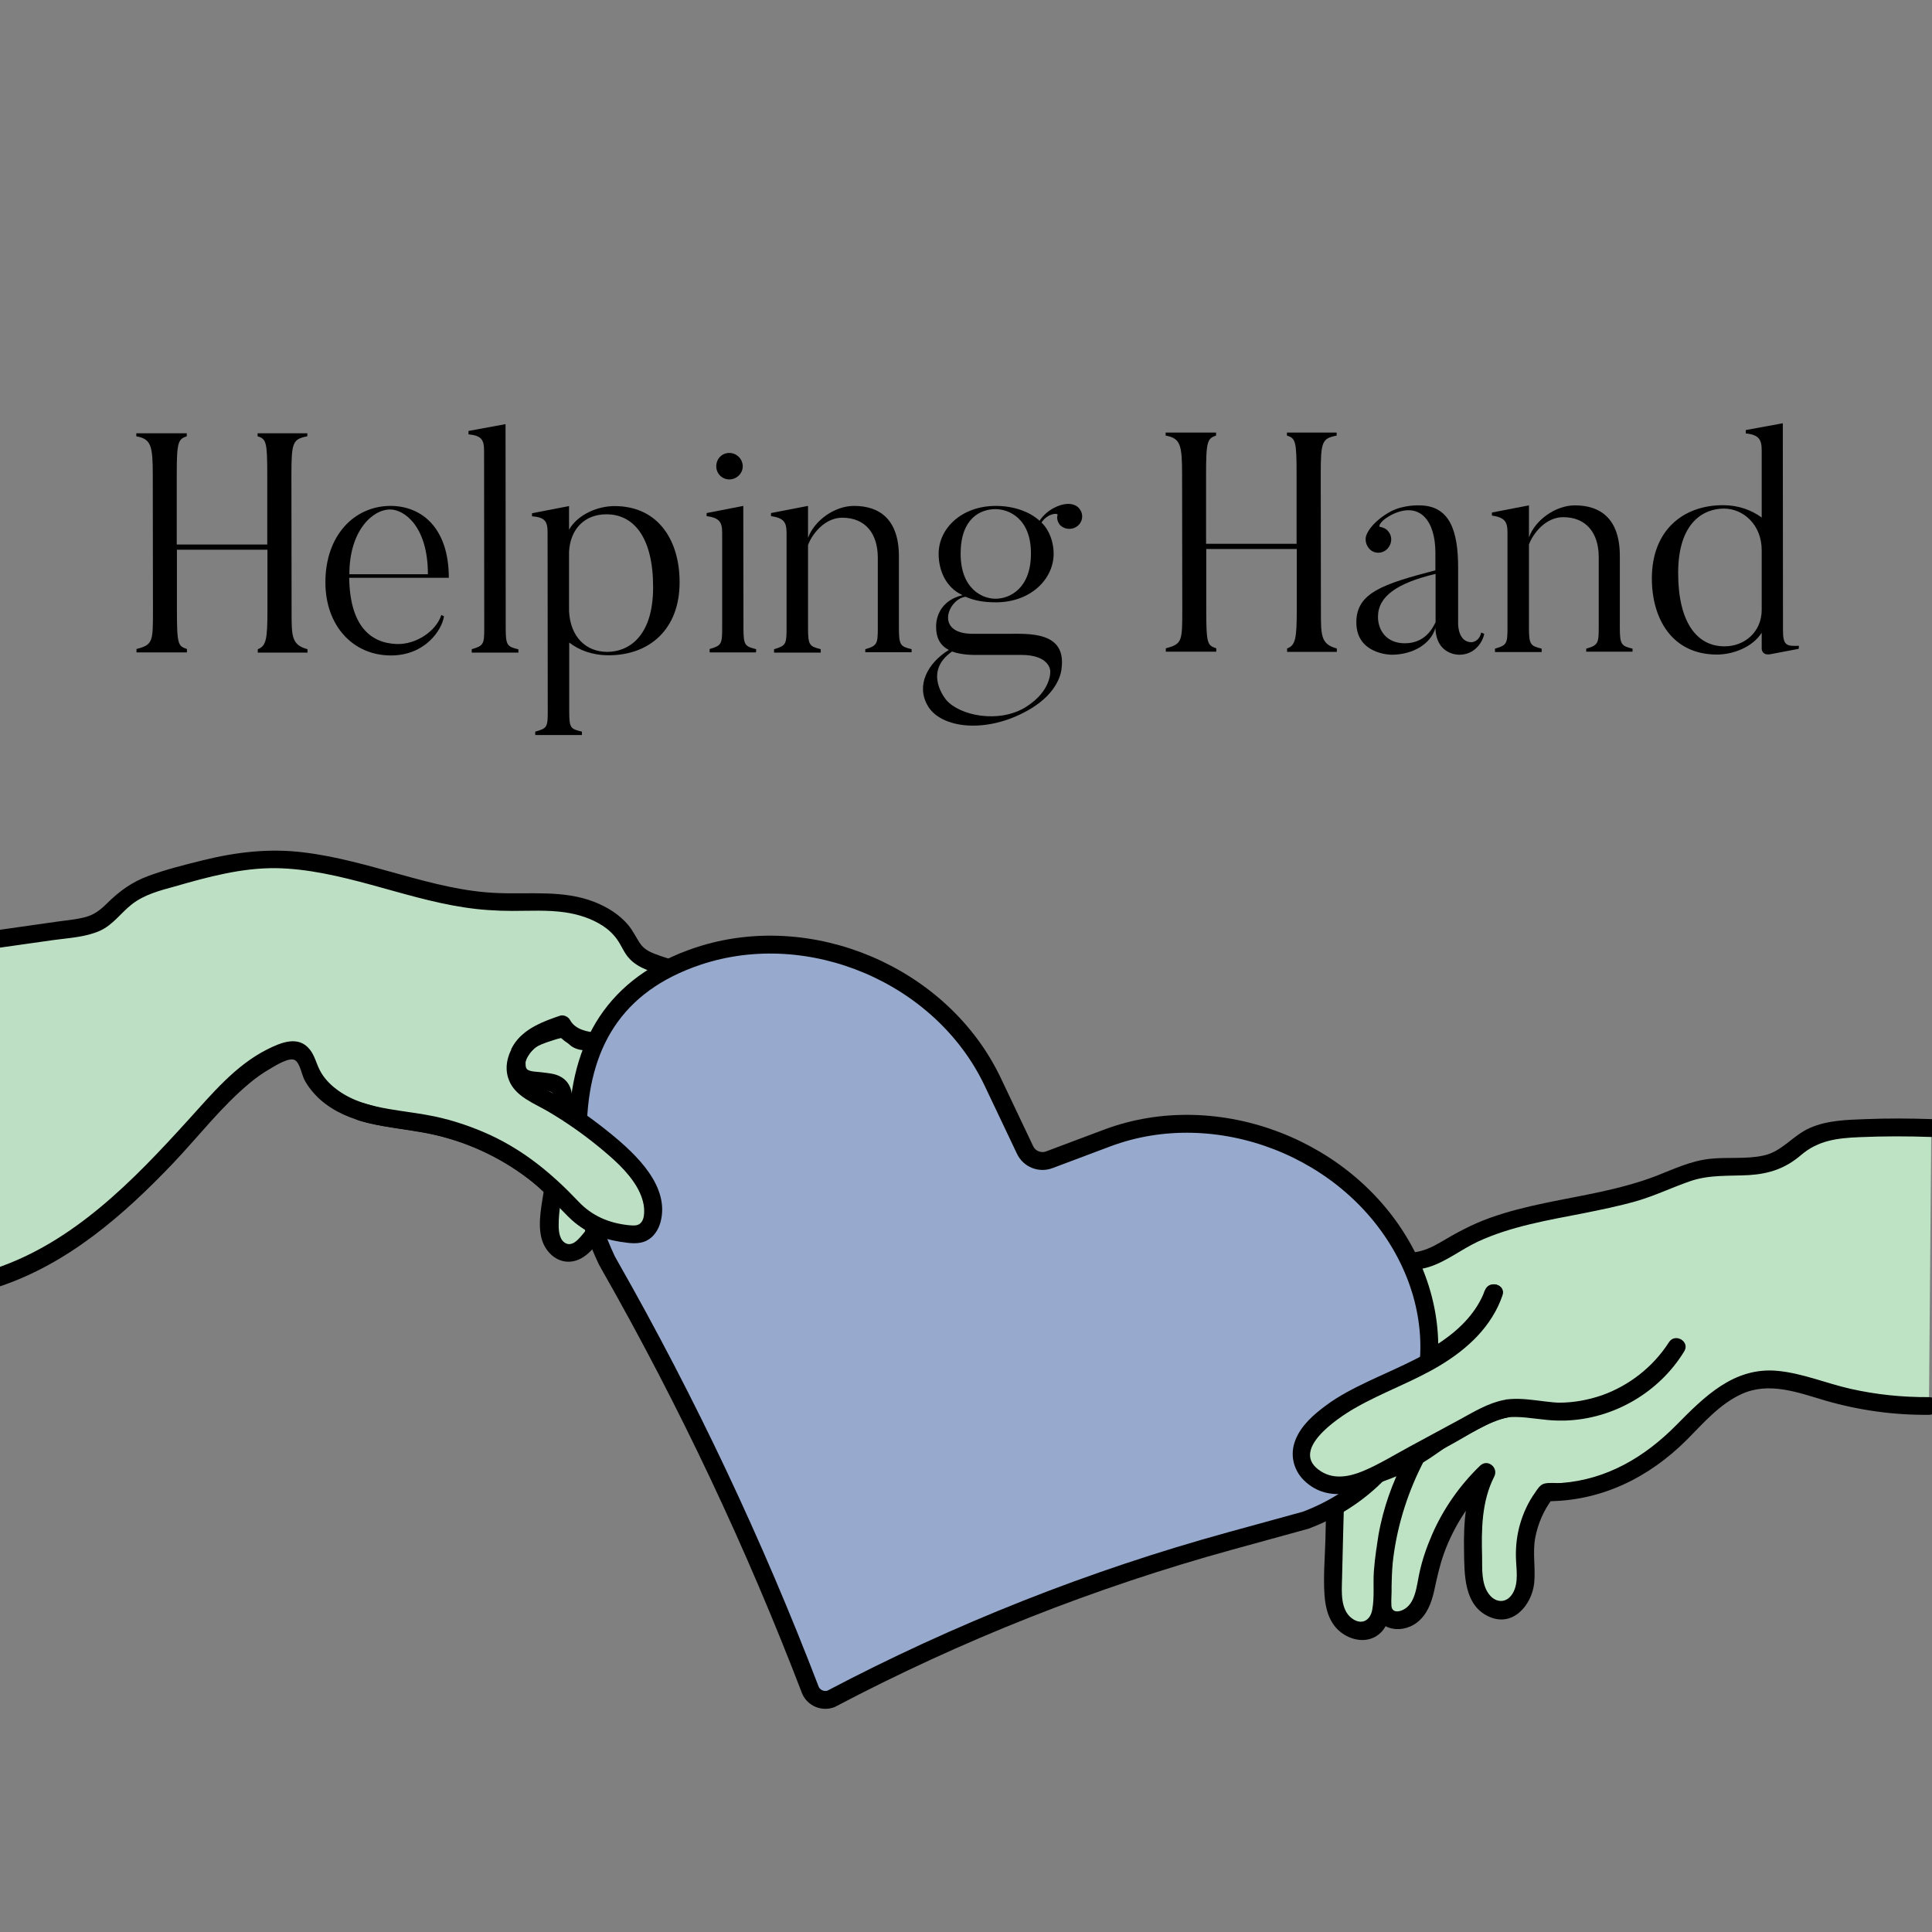 <?xml version="1.0" encoding="utf-8"?>
<!-- Generator: Adobe Illustrator 19.0.0, SVG Export Plug-In . SVG Version: 6.00 Build 0)  -->
<svg version="1.1" id="Layer_1" xmlns="http://www.w3.org/2000/svg" xmlns:xlink="http://www.w3.org/1999/xlink" x="0px" y="0px"
	 viewBox="0 0 1080 1080" style="enable-background:new 0 0 1080 1080;" xml:space="preserve">
<rect x="0" y="0" width="1080" height="1080" fill="#808080" stroke="none"/>
<style type="text/css">
	.st0{fill:#BDDFC3;}
	.st1{fill:#BEE3C4;}
	.st2{fill:#FFFFFF;stroke:#000000;stroke-width:60;stroke-linecap:round;stroke-linejoin:round;stroke-miterlimit:10;}
	.st3{fill:#97AACD;stroke:#000000;stroke-width:10;stroke-miterlimit:10;}
</style>
<g id="XMLID_56_">
	<g id="XMLID_2_">
		<g id="XMLID_10_">
			<g id="XMLID_70_">
				<path id="XMLID_71_" class="st0" d="M433,684.4c-0.3-5.7-2.8-11.1-3.6-16.8c-0.4-2.5-0.4-5-0.6-7.5c-0.7-8.7-3.4-17.2-7.7-24.7
					c0,0-0.5-6.7-1.4-14.7c-1-8.5-7.8-15.7-12.5-22.7c-2.8-4.2-5.8-8.6-10.3-10.8c-3.6-1.8-7.8-2-11.9-2.2
					c-19.5-0.9-38.9-1.9-58.4-2.8c-1.7-0.1-3.6-0.2-4.9-1.5c-1-1-1.3-2.4-2.2-3.5c-2-2.6-6-2.1-9.1-1.3c-4.2,1.2-8.3,2.7-12.3,4.6
					c-3.2,1.5-6.4,3.4-8,6.5c-1.7,3.3-2.3,11.7,0.6,14.4c3,2.8,12.5,2.9,16.5,3.8c2,0.4,4.1,0.9,5.5,2.4c1.8,1.8,2.1,4.7,2.1,7.3
					c0.3,21.8-5.1,43.3-7.3,65c-0.4,4.3-0.7,8.7,0.6,12.8c1.4,4.1,4.8,7.7,9.1,8.1c4.9,0.4,9.1-3.6,12.2-7.5
					c14.2-18.1,20.2-42.4,16-65.1c-1.1-6.2-3-12.4-2.2-18.6c3.6,0.1,6.5,3.2,8.2,6.4c1.7,3.2,2.7,6.8,4.8,9.8
					c3,4.1,7.9,6.3,11.7,9.8c6.4,5.9,8.8,14.8,10.9,23.3c1.3,5.3,2.7,10.7,4,16c0.4,1.6,0.8,3.1,1.2,4.7c0.1,2.5,0.7,5,1.9,7.3
					c0.7,1.3,1.5,2.5,2.5,3.5c0.1,0.2,0.2,0.3,0.3,0.5c3,4.8,8.1,8.7,13.8,9c2.2,0.1,4.5-0.4,6.1-1.8c2-1.8,2.6-4.7,2.2-7.4
					c-0.4-2.5-8.4-26.9-9.5-29.1c0-0.2,7,21.8,7.1,21.6c1.3,2.9,3,5.6,5,8.1c2.8,3.5,6.7,6.9,11.2,6.4
					C430.1,696.7,433.3,690.1,433,684.4z"/>
			</g>
			<g id="XMLID_64_">
				<path id="XMLID_69_" d="M438,684.4c-0.4-4.2-1.4-8.2-2.5-12.3c-1.3-4.9-1.5-9.7-2.1-14.7c-1-8.2-4.5-16.6-7.4-22.7
					c0.3,0.6-0.1-0.6-0.2-1.2c-0.2-1.5-0.3-3.1-0.4-4.6c-0.4-4.2-0.5-8.6-1.6-12.6c-2-7.5-7.3-13.4-11.6-19.7
					c-4.5-6.4-8.7-12.8-16.6-15.3c-8.4-2.7-18.6-1.9-27.3-2.3c-10.1-0.5-20.1-1-30.2-1.5c-2.3-0.1-4.5-0.2-6.8-0.3
					c-1.3-0.1-4.9,0.4-6.2-0.4c-0.7-0.5-1.5-2.6-2.2-3.4c-1.1-1.2-2.5-2.1-4-2.7c-7.2-2.5-16.2,1.9-22.6,4.8
					c-6.4,2.9-11.2,7.1-12.4,14.2c-0.9,5.6-0.6,12.9,4.8,16.2c5.1,3.1,11.4,2.6,17,3.8c2.6,0.6,3.6,0.8,3.9,3.5c0.3,2,0.1,4.1,0,6.1
					c-0.1,5.1-0.5,10.2-1.1,15.3c-1.1,9.8-2.8,19.5-4.2,29.2c-1.3,8.9-3.8,19.1-1.7,28c1.6,6.8,7.1,13.1,14.5,13.5
					c8.8,0.4,14.9-7.3,19.3-13.8c5.2-7.6,9.2-16.2,11.7-25c2.5-8.6,3.7-17.7,3.4-26.7c-0.3-10.2-4.4-20.4-3.4-30.6
					c-1.7,1.7-3.3,3.3-5,5c2.8,0.4,4.3,4.6,5.2,6.7c1.4,3.3,2.8,6.4,5.2,9.1c4.5,5,11,7.5,14.6,13.5c7.3,12.2,7.6,28,11.6,41.4
					c3.1,10.3,14.3,21.4,25.8,19.2c11-2.1,10.7-12.7,8.1-21.1c-2.5-8.1-4.8-16.7-8.4-24.4c-2.9,1.7-5.8,3.4-8.6,5
					c-0.7-1.4-0.3-0.8,0,0.2c0.3,1,0.6,1.9,0.9,2.8c0.9,2.8,1.8,5.6,2.7,8.4c1.4,4.4,2.6,8.9,4.9,12.9c4.1,7.2,11.1,15.6,20.4,13.9
					C434,700.8,438,692.1,438,684.4c0-6.4-10-6.4-10,0c0,2.4-0.5,6.1-2.8,7.5c-3.3,2-6.9-2.4-8.6-4.7c-0.9-1.3-1.8-2.6-2.6-4
					c-0.3-0.5-2-4.4-1-1.8c-0.4-1.1-0.7-2.2-1.1-3.3c-2-6.2-3.4-13.4-6.4-19.3c-3-5.8-11.3-0.7-8.6,5c0,0.1-0.2-0.5,0.2,0.7
					c0.3,0.9,0.6,1.8,1,2.7c0.7,2.1,1.5,4.2,2.2,6.3c1.5,4.5,3,9,4.4,13.5c1.3,4.3,2,9.6-4.9,6.9c-3.1-1.2-5.1-3.7-6.9-6.4
					c-2.6-3.6-3.1-6.2-4.1-10.4c-1.8-8.2-3.9-16.4-6.2-24.4c-1.9-7-4.5-13.9-9.4-19.3c-2.5-2.8-5.7-4.8-8.7-7.1
					c-3.3-2.5-5-5.1-6.7-8.8c-3-6.8-6.6-12.1-14.4-13.1c-2.9-0.4-4.8,2.6-5,5c-0.8,8,1.9,15.5,2.9,23.4c0.9,6.6,0.8,13.5-0.1,20.1
					c-1.9,13.6-7.4,28-16.6,38.4c-1.9,2.2-4.8,5.1-7.9,3.9c-3.8-1.5-4.4-6.5-4.4-10c-0.1-8.4,1.8-17,3-25.2
					c2.4-15.4,5.8-31.7,4.5-47.3c-0.5-6.5-4-10.8-10.4-12.3c-2.2-0.5-4.6-0.7-6.8-1c-2.1-0.3-6.2-0.2-7.9-1.6
					c-1.1-0.9-1-3.5-0.8-5.3c0.3-3.1,1.5-4.8,4.2-6.4c3.1-1.9,6.7-3.2,10.2-4.3c1.6-0.5,3.2-1.1,4.8-1.4c2.3-0.4,2.4,0,3.6,1.7
					c4.1,5.7,10.4,5.1,16.8,5.4c8.4,0.4,16.9,0.8,25.3,1.2s16.9,0.8,25.3,1.2c3.7,0.2,7.7,0.2,11,2c3,1.7,5.1,4.6,7,7.4
					c4.1,6,9.8,12,12.1,19.1c1.7,5.5,1.1,11.4,2,17c0.6,3.8,3.3,7.2,4.6,10.8c1.4,3.9,2.5,8.1,3,12.2c0.5,4.4,0.5,8.8,1.5,13.1
					c1,4.3,2.6,8.5,3,13C428.6,690.7,438.6,690.8,438,684.4z"/>
			</g>
		</g>
		<g id="XMLID_3_">
			<path id="XMLID_47_" class="st0" d="M-1.8,714.4C45.4,699,80.9,660.8,114.1,624c13-14.4,26.8-29.4,45.1-35.8
				c2-0.7,4.1-1.3,6.1-0.8c4.5,1.1,6,6.6,7.7,10.9c4.8,11.9,16.7,19.5,28.9,23.3s25.1,4.5,37.7,6.9c28.7,5.5,55.6,20.3,75.6,41.6
				c3.7,4,7.3,8.2,11.7,11.4c7.1,5.1,15.9,7.2,24.6,8.2c2.3,0.3,4.8,0.5,7-0.4c4.7-1.8,6.7-7.5,6.6-12.6
				c-0.2-13.5-10.1-24.7-20.2-33.7c-13.2-11.7-27.7-21.9-43.3-30.3c-4.4-2.4-9.1-4.8-11.6-9.1c-3.8-6.5-1-15.2,4.4-20.5
				c5.4-5.3,12.8-7.9,19.9-10.3c3.4,7.4,12.9,9.2,21.1,9.8c17.8,1.5,35.6,2.2,53.5,2.3c3.1,0,6.4,0,9.1,1.6c3.1,1.7,4.9,5.1,6.6,8.1
				c8.1,14.3,18.6,27.3,31,38.2c11.5,10.1,28.7,18.4,41.3,9.7c-7.7-13.3-15.4-26.6-23.1-39.9c-7.7-13.4-15.7-27.1-27.5-37.2
				c-16.9-14.5-39.5-19.8-60.5-27.2c-3.5-1.2-7-2.6-9.7-5.1c-2.7-2.6-4.1-6.2-6.1-9.4c-7-11.2-20.4-16.9-33.4-18.8
				c-13.1-1.8-26.4-0.5-39.6-1.1c-44.1-2-85.7-25.6-129.8-23.7c-17.6,0.8-34.8,5.7-51.8,10.5c-9,2.6-18.2,5.3-25.5,11.2
				c-5.2,4.2-9.1,9.9-15,13.1c-4.3,2.3-9.3,3-14.1,3.7c-14,2-28,4-42,6"/>
			<g id="XMLID_42_">
				<path id="XMLID_46_" d="M-0.4,719.2c38.7-12.9,69.8-40.2,97.5-69.3c14-14.8,26.7-31.3,42.4-44.4c3.6-3,7.4-5.7,11.4-8
					c2.8-1.6,10.9-6.9,14.1-4.8c2.7,1.8,3.7,8,5.1,10.8c2.2,4.2,5.4,8,8.9,11.2c16.1,14.1,37.6,14.8,57.6,18.4
					c20,3.6,38.9,11.6,55.4,23.4c8.3,5.9,15.6,12.9,22.6,20.3c6.9,7.5,14.5,13.1,24.4,15.8c8.5,2.3,20.5,5.2,27-2.5
					c5.4-6.4,4.9-16,2.4-23.5c-3.4-10.3-10.8-18.7-18.7-25.9c-8.9-8.2-18.6-15.6-28.8-22.2c-4.9-3.2-10-6.3-15.1-9.1
					c-4.6-2.5-11.2-5-12.3-10.8c-2.2-12.2,13.6-17.8,22.3-20.8c-1.9-0.8-3.8-1.5-5.6-2.3c7.3,14,27.9,12.7,41.2,13.4
					c10.6,0.6,21.1,1,31.7,1.1c3.6,0,9.2-0.9,12.5,0.9c3.5,1.9,5.4,7.5,7.4,10.8c8.8,14.4,20.2,28.3,33.8,38.5
					c12,9.1,28.8,15.7,42.7,6.8c2.3-1.5,3.2-4.4,1.8-6.8c-9.9-17.1-19.5-34.6-29.9-51.4c-9-14.7-19.9-27.6-35.1-36.2
					c-14.9-8.4-31.5-12.9-47.6-18.4c-4.5-1.6-8.4-3-11.1-7.1c-2.2-3.4-3.9-7-6.5-10.1c-5-5.9-11.7-10-18.8-12.8
					c-17.3-6.8-36.1-4.2-54.3-5c-18.5-0.7-36.6-5.5-54.3-10.4c-17.8-4.9-35.6-10.1-53.9-12.3c-19.1-2.4-37.8-0.2-56.4,4.4
					c-10.1,2.5-20.5,5.1-30.3,8.7c-9.3,3.4-16.3,8.5-23.3,15.4c-3.6,3.6-7.2,6.4-12.2,7.7c-5.1,1.3-10.5,1.8-15.7,2.5
					c-11.5,1.6-22.9,3.3-34.4,4.9c-6.3,0.9-3.6,10.5,2.7,9.6c9.9-1.4,19.8-2.8,29.6-4.2c8.7-1.2,18.2-1.6,26.3-5.3
					c7.1-3.3,11.5-9.9,17.5-14.6c6.9-5.5,15.8-7.8,24.2-10.1c18.5-5.3,37.1-10.4,56.5-10.2c18.1,0.3,35.8,4.6,53.2,9.3
					c17.2,4.7,34.2,9.9,51.8,12.6c9,1.4,18.1,2,27.2,2c9.7,0,19.6-0.6,29.3,0.8c7.5,1.1,14.8,3.4,21.1,7.5c3.1,2,5.9,4.6,8.1,7.7
					c2.4,3.4,3.8,7.3,6.6,10.4c5.4,6.1,14.1,8,21.5,10.4c8.1,2.6,16.2,5.2,24,8.3c8.7,3.4,17.2,7.7,24.5,13.6
					c7.4,6,13.3,13.6,18.5,21.5c11.7,18,21.8,37.1,32.5,55.6c0.6-2.3,1.2-4.6,1.8-6.8c-13.4,8.6-29.3-3.3-39-12.4
					c-5.9-5.5-11.4-11.6-16.2-18.1c-4.7-6.3-8.2-13.2-12.6-19.7c-4.4-6.4-10.2-8.1-17.7-8.2c-9.3-0.1-18.5-0.3-27.8-0.7
					c-9-0.4-18.1-0.8-27-1.7c-5.7-0.6-12.5-1.7-15.5-7.3c-1-1.8-3.6-3-5.6-2.3c-9.1,3.1-18.8,6.7-24.8,14.7c-5,6.8-6.9,16.6-2.1,24
					c5.2,8,15.8,11.7,23.7,16.5c9.4,5.8,18.4,12.2,26.9,19.3c7.6,6.4,15.4,13.3,20.1,22.2c2.1,4,3.6,8.7,3.3,13.3
					c-0.1,1.8-0.5,4-1.7,5.3c-2.2,2.4-5.9,1.6-8.7,1.1c-10.6-1.5-19-5.4-26.4-13.1c-7.1-7.5-14.1-14.6-22.3-20.8
					c-15.8-12-34.2-20.9-53.6-25.5c-19.8-4.8-43.5-3.2-60.2-16.6c-3.5-2.8-6.5-6.1-8.5-10.1c-1.9-3.7-2.8-8-5.5-11.4
					c-6.4-8.1-16.2-3.9-23.8-0.1c-17.9,9-31,25-44.2,39.5c-30.6,33.7-63.9,68.3-108.2,83.1C-9.2,711.6-6.6,721.3-0.4,719.2
					L-0.4,719.2z"/>
			</g>
		</g>
	</g>
	<g id="XMLID_5_">
		<path id="XMLID_40_" class="st1" d="M1078.3,786c-18.4,0.2-36.9-2.2-54.6-7.3c-14-4-28.3-9.6-42.7-6.9
			c-21.3,4-34.7,24.4-51.1,38.6c-18,15.5-41.7,24.2-65.5,23.9c-7.7,9.6-12,21.8-12,34c0,6.2,1,12.5-0.1,18.7
			c-1.2,6.1-5.3,12.3-11.5,13.3c-5.9,0.9-11.6-3.5-14.2-8.9c-2.6-5.4-2.8-11.6-3-17.6c-0.5-17.3-0.8-35.5,7.4-50.8
			c-16.6,15.8-28.2,36.7-33,59.2c-1.3,6-2.1,12.3-5.6,17.3s-10.4,8.4-15.8,5.4c-5.4-3-3.4-7.4-3.6-13.6
			c-0.9-28.2,5.7-54.9,19.1-78.1c-12.9,24-19.7,51.4-19.6,78.7c0,6.6-0.1,14.3-5.4,18.2c-5.9,4.3-14.8,0.5-18.5-5.8
			c-3.7-6.3-3.6-14-3.4-21.2c0.5-17.9,0.9-35.8,1.4-53.7c17-2,33.6-7.8,48-17c15.2-9.6,29.2-23.3,47.1-25c8.4-0.8,16.9,1.1,25.3,1.7
			c27.5,1.8,55.5-12.6,70.1-36c-14.3,24.1-43.2,38.7-71.1,35.9c-8.1-0.8-16.2-2.9-24.2-1.6c-6.1,1-11.7,4-17.2,7
			c-16.4,8.9-32.8,17.8-49.3,26.7c-8.6,4.6-17.6,9.4-27.4,9.3s-20.2-6.8-20.8-16.5c-0.4-7.2,4.5-13.7,9.8-18.5
			c15.3-14,35.5-21.2,54.1-30.4c18.6-9.2,37.2-22.4,43.6-42.2c-9,24.8-35.3,38-59.3,48.9c-0.6-9.2-10.9-14.3-19.9-16.5
			c-35.8-8.9-73.5-3-109.8,3.8c-6.1,1.1-13.4,1.9-17.6-2.7c-4.4-4.9-2.3-12.8,1.3-18.4c8.8-14,24.2-22.7,40.1-27
			c15.9-4.3,32.7-4.5,49.2-4.7c21.2-0.3,42.4-0.5,63.5-0.8c4.5-0.1,9.1-0.1,13.5-1.3c6.8-1.8,12.6-6,18.7-9.5
			c34.3-19.9,77-18.3,113.9-33c7.2-2.8,14.1-6.3,21.7-7.9c16-3.4,34.4,1.7,47.9-7.4c3.6-2.4,6.6-5.8,10.2-8.3
			c8.2-5.7,18.8-6.7,28.8-7.2c14.2-0.7,28.5-0.8,42.8-0.2"/>
		<g id="XMLID_21_">
			<path id="XMLID_25_" d="M1078.3,781c-14.8,0.1-29.6-1.4-44.1-4.7c-13.6-3.1-26.7-8.7-40.7-10c-24.3-2.2-40.8,14.5-56.5,30.4
				c-17.6,17.8-38.8,30.4-64.3,32.3c-2.9,0.2-6.8-0.4-9.6,0.4c-2.3,0.7-3.7,3.1-5,5c-3.8,5.3-6.6,11.4-8.4,17.7
				c-1.7,5.8-2.4,12-2.3,18c0.1,6.7,1.8,14.6-1.8,20.6c-3.3,5.6-9.4,5.6-13.3,0.4c-4.3-5.7-3.7-14.2-3.8-20.9
				c-0.4-15.2-0.3-30.9,6.8-44.8c2.5-5-3.7-10.1-7.9-6.1c-11.3,10.9-20.5,24-26.8,38.4c-3,6.9-5.5,14-7.1,21.4
				c-1.6,6.9-2,17.7-9.6,21c-3,1.3-5.9,0.9-6.1-2.6c-0.2-3.3,0.2-6.7,0.1-10c-0.1-8.4,0.5-16.7,1.8-25c2.7-16.6,8.4-32.4,16.7-47
				c-2.9-1.7-5.8-3.4-8.6-5c-7.4,14-13.1,29-16.4,44.5c-1.7,7.7-2.8,15.5-3.4,23.3c-0.5,7.1,0.4,14.5-0.9,21.5
				c-1.1,6.3-6.2,8.9-11.6,4.7c-6.2-4.8-5.5-14.7-5.3-21.6c0.4-17.9,0.9-35.8,1.4-53.7c-1.7,1.7-3.3,3.3-5,5
				c15.3-1.9,30.1-6.3,43.7-13.6c12.7-6.8,23.5-16.8,36.3-23.4c6.5-3.3,13.3-5.2,20.6-5.1c7.9,0.1,15.7,1.9,23.6,2
				c13.2,0.2,26.2-3.1,38-9c13.3-6.7,24.6-17,32.6-29.6c-2.9-1.7-5.8-3.4-8.6-5c-11.6,19.1-32.7,32.1-55,33.6
				c-12.8,0.9-25.4-3.9-38.1-1.4c-5.7,1.1-11,3.8-16,6.5c-6.7,3.6-13.5,7.3-20.2,10.9c-12.2,6.6-24.3,13.6-36.7,19.8
				c-9.7,4.9-25.1,9.7-32.7-1.4c-7.4-10.7,8.6-22.1,16.1-27.2c10.3-6.9,21.7-11.9,32.9-17.1c23.3-10.8,47.8-24.5,56.6-50.2
				c2.1-6.2-7.4-8.6-9.6-2.7c-9.1,24-35.2,36-57,45.9c2.5,1.4,5,2.9,7.5,4.3c-2.4-19.8-27.4-23-43.2-24.9
				c-22.2-2.6-44.7-0.5-66.7,2.8c-5.6,0.9-11.2,1.8-16.8,2.8c-5,0.9-10.2,2.4-15.3,2.4c-13.7,0.1-5.4-14.6-0.3-20.2
				c14.1-15.8,35.6-21.1,55.9-22.7c23.7-1.8,47.7-1.1,71.4-1.4c10.8-0.1,22.9,1.2,33.4-2.1c9.7-3.1,17.9-9.8,27.1-14.1
				c18.6-8.6,39.2-12,59.2-15.9c9.9-2,19.8-4,29.6-6.8c10.3-3,19.8-7.6,29.9-11.1c10.7-3.7,21.6-2.8,32.8-3.4
				c11.5-0.7,20.6-3.8,29.3-11.3c9.5-8.1,20.2-9.4,32.3-9.9c13.6-0.6,27.2-0.6,40.8-0.1c6.4,0.2,6.4-9.8,0-10
				c-12.3-0.4-24.6-0.5-36.9,0c-10.5,0.4-21.5,0.6-31.3,4.9c-9.7,4.2-15.5,13.3-26.2,15.5c-9.7,2.1-19.9,0.7-29.8,1.8
				c-10.8,1.2-20.1,5.7-30.1,9.6c-9.9,3.8-20.3,6.5-30.7,8.8c-20.7,4.5-42,7.4-62.1,14.6c-9.8,3.5-18.7,8.3-27.6,13.6
				c-4.8,2.8-9.6,5.1-15.2,5.7c-5.8,0.6-11.7,0.3-17.6,0.4c-24.8,0.3-49.8-0.2-74.6,1.2c-20.9,1.2-42.1,5.4-59,18.6
				c-7.2,5.7-14.1,13.2-17,22.1c-2.7,8.3-0.3,17.7,8.3,21c10.1,4,23.4-1,33.6-2.7c13.2-2.2,26.5-4.1,39.9-4.8
				c13.5-0.7,27.2-0.5,40.5,1.9c7.7,1.3,25.1,3.6,26.3,13.8c0.5,3.9,3.8,6,7.5,4.3c24.8-11.2,51.4-24.9,61.6-51.9
				c-3.2-0.9-6.4-1.8-9.6-2.7c-8.8,25.6-36.4,37-59,47.4c-12.3,5.7-24.5,11.9-35,20.7c-9.1,7.7-17.8,19.6-11.9,31.8
				c4.8,10,16.7,14.8,27.3,13.8c14.5-1.4,27.6-10.5,40.1-17.2c13.4-7.2,26.6-14.8,40.2-21.7c7-3.5,13.5-4.8,21.3-4
				c7.3,0.7,14.5,2.2,21.9,2c27-0.8,52.6-15.7,66.6-38.7c3.4-5.5-5.2-10.5-8.6-5c-8.8,13.7-22.2,24.2-37.5,29.6
				c-7.6,2.6-15.6,4.1-23.7,4.1c-9.4,0-18.6-2.5-28-1.9c-17.4,1-31.1,11.8-44.8,21.4c-15.7,10.9-33.1,18.4-52.2,20.7
				c-2.7,0.3-4.9,2-5,5c-0.3,10.6-0.6,21.2-0.8,31.8c-0.3,10-1.2,20.3-0.5,30.4c0.5,7.9,2.7,16,9.2,21c5.3,4.1,12.9,5.9,19.1,2.5
				c6.5-3.6,8.4-10.9,8.8-17.8c0.6-8.9,0.2-17.8,1.4-26.7c2.5-19.2,8.6-37.8,17.6-54.8c3-5.7-5.4-10.7-8.6-5
				c-7.4,13-13,27.1-16.2,41.7c-3.3,14.8-3.6,29.6-3.8,44.7c-0.1,13.4,14.5,17.3,24.2,9.9c5.6-4.3,8.1-11,9.6-17.7
				c1.5-7,3-13.9,5.4-20.7c5.7-15.9,15.3-30.3,27.4-42c-2.6-2-5.2-4-7.9-6.1c-7.4,14.4-8.5,30.4-8.2,46.3
				c0.2,13.1-0.2,30.5,13.9,36.9c13.3,6.1,23.9-6.3,25.3-18.6c0.9-8.5-1-17,0.6-25.5c1.5-7.9,4.8-15.5,9.7-21.9
				c-1.2,0.5-2.4,1-3.5,1.5c30.5,0.1,57.3-13.1,78.6-34.4c9.2-9.3,18.3-19.9,30.5-25.5c15.5-7.1,31.8-0.8,47.1,3.7
				c18.7,5.4,38.2,8.1,57.7,7.9C1084.8,791,1084.8,781,1078.3,781L1078.3,781z"/>
		</g>
	</g>
	<path id="XMLID_8_" class="st2" d="M553.7,492"/>
	<path id="XMLID_6_" class="st2" d="M594.2,535.7"/>
	<g id="XMLID_176_">
		<path id="XMLID_177_" class="st3" d="M453.1,945L453.1,945c-31.3-81.7-68.7-161-112-237.1l-1.9-3.4
			c-10.9-23.1-16.7-48.3-16.2-73.8c0.9-46.3,20.2-80.5,67.2-96.2c62.7-20.9,136.5,10.6,164.8,70.4l18,37.9c2.4,5.1,8.3,7.5,13.6,5.5
			l32.2-12.1c61.6-23.2,136.4,5.8,167.1,64.8c30.7,59,5.6,125.6-56,148.8l-42.2,11.6c-77.4,21.3-152.2,50.9-223.2,88.3l0,0
			C460.1,951.3,455.1,949.3,453.1,945z"/>
	</g>
	<g id="XMLID_11_">
		<path id="XMLID_39_" class="st1" d="M842,787.5c-6.1,1-11.7,4-17.2,7c-16.4,8.9-32.8,17.8-49.3,26.7c-8.6,4.6-17.6,9.4-27.4,9.3
			s-20.2-6.8-20.8-16.5c-0.4-7.2,4.5-13.7,9.8-18.5c15.3-14,35.5-21.2,54.1-30.4c18.6-9.2,37.2-22.4,43.6-42.2"/>
		<g id="XMLID_34_">
			<path id="XMLID_38_" d="M840.7,782.6c-9.1,1.8-17.1,6.8-25.2,11.2c-9.1,4.9-18.1,9.8-27.2,14.7c-8.7,4.7-17.4,10.1-26.5,13.9
				c-7.5,3.1-16,4.7-23.2,0.2c-18.6-11.5,9.1-29.9,18.9-35.5c15.3-8.8,32.1-14.6,47.3-23.7c15.5-9.3,29.1-21.8,35.1-39.3
				c2.1-6.1-7.6-8.7-9.6-2.7c-12.8,37.3-60.9,43.3-89,64.2c-6.9,5.1-14,11.2-17.2,19.5c-3.1,7.9-1.2,16.5,4.9,22.5
				c14.1,13.7,33.6,6.2,48.5-1.8c11-5.9,22-11.9,33-17.9c10.4-5.6,21.2-13.3,33-15.7C849.6,791,847,781.4,840.7,782.6L840.7,782.6z"
				/>
		</g>
	</g>
	<g id="XMLID_12_">
		<path id="XMLID_32_" class="st0" d="M201.9,621.6c12.2,3.8,25.1,4.5,37.7,6.9c28.7,5.5,55.6,20.3,75.6,41.6
			c3.7,4,7.3,8.2,11.7,11.4c7.1,5.1,15.9,7.2,24.6,8.2c2.3,0.3,4.8,0.5,7-0.4c4.7-1.8,6.7-7.5,6.6-12.6
			c-0.2-13.5-10.1-24.7-20.2-33.7c-13.2-11.7-27.7-21.9-43.3-30.3c-4.4-2.4-9.1-4.8-11.6-9.1c-3.8-6.5-1-15.2,4.4-20.5"/>
		<g id="XMLID_27_">
			<path id="XMLID_31_" d="M200.6,626.4c11.7,3.5,23.9,4.4,35.9,6.6c10.8,2,21.5,5.1,31.5,9.6c9.7,4.3,18.9,9.8,27.3,16.2
				c8.6,6.6,15.4,14.5,23.1,22c7.9,7.7,17.7,11.7,28.5,13.4c4.8,0.7,10.1,1.6,14.6-0.7c4-2,6.5-6,7.7-10.2
				c5.5-20.2-13.8-38.1-27.6-49.4c-9.9-8.1-20.4-15.5-31.4-21.9c-4.9-2.8-12.1-5.3-15.5-10.1c-3.4-5-0.5-11.2,3.2-15.1
				c4.4-4.7-2.6-11.7-7.1-7.1c-6,6.3-9.7,15.6-6.3,24.1c3.6,9.3,14.3,13,22.2,17.7c9.8,5.8,19.1,12.3,27.9,19.5
				c7.9,6.5,16.1,13.5,21.4,22.5c2.3,4,4.1,8.7,4.1,13.4c0,2-0.2,4.4-1.4,6.1c-1.7,2.5-4.5,2.1-7.2,1.9
				c-11.2-1.2-20.6-5.2-28.3-13.4c-14.3-15.1-29.7-27.9-48.7-36.8c-10.2-4.7-20.9-8.4-32-10.7c-13.1-2.7-26.5-3.4-39.3-7.3
				C197.1,614.9,194.4,624.6,200.6,626.4L200.6,626.4z"/>
		</g>
	</g>
</g>
<g id="XMLID_57_">
	<path id="XMLID_7_" d="M163,341.2c0,14.3-0.2,19.3,8.9,21.7l0,1.9l-27.8,0l0-1.9c4.7-1.7,5.4-5.6,5.4-21.8l0-33.8l-50.6,0l0,33.8
		c0,19.5,0.7,20,5.6,21.7l0,1.9l-28.2,0l0-1.9c9.2-2.4,9.2-4,9.2-21.8l-0.1-75.2c0-16.7-0.9-20.4-9.2-21.9l0-1.7l28.2,0l0,1.7
		c-4.9,1.6-5.6,3.3-5.6,21.9l0,38.6l50.6,0l0-38.6c0-18.6-0.5-20.4-5.4-21.9l0-1.7l27.8,0l0,1.7c-8.2,1.6-8.9,3.3-8.9,21.9
		L163,341.2z"/>
	<path id="XMLID_13_" d="M248.2,344.5c-1.2,7.8-10.6,21.9-29.7,21.9c-21.1,0-36.6-16.5-36.6-40.9c0-26.3,16.2-42.6,36.3-42.7
		c17.9,0,32.7,12.7,32.7,40.2l-55.7,0c0.4,26.6,11.7,36.4,26.3,37c11.1,0.5,22.4-7.3,25.2-16.2L248.2,344.5z M239.2,321
		c0-27-13.4-36.2-21.1-36.2c-9.9,0-22.8,11.9-22.8,36.2L239.2,321z"/>
	<path id="XMLID_18_" d="M289.8,364.8l-26.1,0l0-1.9c6.6-1.9,7-2.8,7-11.7l-0.1-99.2c0-6.1-1.4-8.5-8.7-9.2l0-1.9l20.7-3.8
		l0.1,114.2c0,9.6,0.9,10.1,7.1,11.7L289.8,364.8z"/>
	<path id="XMLID_20_" d="M340.3,366.3c-9.2,0-16.5-2.8-22.1-7.1l0,38.5c0,9.6,0.9,9.7,7.1,11.3l0,1.9l-26.1,0l0-1.9
		c6.6-1.9,7-2.4,7-11.3l-0.1-100.1c0-6.1-1.4-8.4-8.7-9l0-1.7l20.7-4l0,13.2c5-8.7,16.2-13.2,25.4-13.2c25.1,0,36.4,20,36.4,42.4
		C380,351.9,362.9,366.3,340.3,366.3z M339,287.5c-12.4,0-20.2,8.4-20.9,20.9l0,33.2c0.7,14.4,9.4,22.8,21.4,22.8
		c11.1,0,25.6-7.7,25.6-36.2C365.1,300.7,354.5,287.5,339,287.5z"/>
	<path id="XMLID_49_" d="M422.6,364.7l-25.9,0l0-1.9c6.6-1.9,7-2.8,7-11.7l0-53.2c0-5.9-1.4-8.4-8.7-9.4l0-1.7l20.5-4l0.1,68.4
		c0,9.6,0.9,10.1,7.1,11.7L422.6,364.7z M400.4,260.7c0-4.2,3.1-7.5,7.3-7.5c4,0,7.5,3.3,7.5,7.5c0,4-3.5,7.3-7.5,7.3
		C403.6,268,400.4,264.7,400.4,260.7z"/>
	<path id="XMLID_52_" d="M509.6,364.6l-25.9,0l0-1.7c6.6-1.9,7-3,7-11.8l0-39.3c0-13.6-7-22.4-19.9-22.4c-9.9,0-17,9.4-19.1,15.3
		l0,46.5c0,9.6,0.9,10.1,7.1,11.7l0,1.9l-26.1,0l0-1.9c6.6-1.9,7-2.8,7-11.7l0-53.1c0-6.1-1.4-8.5-8.7-9.6l0-1.7l20.7-4l0,17.9
		c3.5-9.7,14.8-17.9,25.7-17.9c14.3,0,25.1,7.5,25.1,28.3l0,40c0,9.6,0.9,10.3,7.1,11.8L509.6,364.6z"/>
	<path id="XMLID_54_" d="M592.2,293.1c-1-1.6-1.6-3.5-1-5.2c0.3-1.4-5.7-0.9-9,4.2c4.5,4.3,6.8,11.1,6.8,17.4
		c0,14.1-12.7,27.2-32.3,27.2c-6.8,0-12.2-1-16.9-3.1c-9.7,1.1-17.7,20.7,4,20.7l19.1,0c12,0,33.4-1.6,30.5,19.5
		c0,0-0.5,13.1-18.8,23.3c-23.3,13.2-48.7,10.1-56-2.6c-6.6-11.3-0.2-23.7,11.8-31.2c-5.2-2.6-7.1-7.3-7.1-12.7
		c0,0-1.1-14.1,14.8-17.9c-9.4-4.2-13.4-13.9-13.4-23.1c0-14.1,12.7-26.8,32-26.8c9.7,0,18.8,3.1,24.4,8.3
		c4.3-6.4,11.3-9.2,15.3-9.4c2.8-0.2,5.6,0.7,7.1,2.8c2.4,3.1,1.7,7.5-1.4,9.7C599,296.5,594.7,296,592.2,293.1z M573.5,395.2
		c14.6-9.2,13.6-20.2,13.6-20.2s-0.2-8.9-16.2-8.9l-24.4,0c-1.9,0-8.5,0.2-14.3-1.9c-16.9,11.8-2.8,27.5-3.3,27
		C536.4,400.1,558.5,404.6,573.5,395.2z M556.5,284.6c-8.7,0-19.5,5.4-19.5,24.9c0,19.5,11.9,25.2,19.5,25.2c8,0,19.8-5.8,19.8-25.2
		C576.4,289.9,564,284.6,556.5,284.6z"/>
	<path id="XMLID_60_" d="M738.4,340.8c0,14.3-0.2,19.3,8.9,21.7l0,1.9l-27.8,0l0-1.9c4.7-1.7,5.4-5.6,5.4-21.8l0-33.8l-50.6,0
		l0,33.8c0,19.5,0.7,20,5.6,21.7l0,1.9l-28.2,0l0-1.9c9.2-2.4,9.2-4,9.2-21.8l-0.1-75.2c0-16.7-0.9-20.4-9.2-21.9l0-1.7l28.2,0
		l0,1.7c-4.9,1.6-5.6,3.3-5.6,21.9l0,38.6l50.6,0l0-38.6c0-18.6-0.5-20.4-5.4-21.9l0-1.7l27.8,0l0,1.7c-8.2,1.6-8.9,3.3-8.9,21.9
		L738.4,340.8z"/>
	<path id="XMLID_62_" d="M828,353.6l1.7,0.7c-1,5.2-5.7,11.7-13.9,11.7c0,0-12.9,0.5-13.4-15c-2.4,8.7-12.3,15-24.5,15
		c0,0-19.7,0-19.7-18.1c0-16.5,14.8-21.4,44.2-29.1l0-9.7c0-17.9-8.5-28.5-23.3-21.9c-7.5,3.5-8.7,7.1-7.7,7.3
		c1.7,0.3,3.5,1,4.7,2.6c2.6,3.1,1.9,7.7-1.2,10.3c-3,2.4-7.5,2.1-9.9-1.2c-1.7-2.3-2.1-5.2-1-7.5c1-2.4,4.3-7.8,13.6-12.9
		c7.3-3.7,15.7-3.3,15.7-3.3c17.1,0,21.8,14.1,21.8,34.8l0,31.3c0,0-0.2,10.4,7.5,10.4C822.5,359,826.8,359,828,353.6z M770.3,344.8
		c0,7.5,4.7,14.8,15,14.8c10.8,0,15.3-7.7,17.2-11.8l0-27C780.7,326,770.3,333.5,770.3,344.8z"/>
	<path id="XMLID_75_" d="M912.6,364.3l-25.9,0l0-1.7c6.6-1.9,7-3,7-11.8l0-39.3c0-13.6-7-22.4-19.9-22.4c-9.9,0-17,9.4-19.1,15.3
		l0,46.5c0,9.6,0.9,10.1,7.1,11.7l0,1.9l-26.1,0l0-1.9c6.6-1.9,7-2.8,7-11.7l0-53.1c0-6.1-1.4-8.5-8.7-9.6l0-1.7l20.7-4l0,17.9
		c3.5-9.7,14.8-17.9,25.7-17.9c14.3,0,25.1,7.5,25.1,28.3l0,40c0,9.6,0.9,10.3,7.1,11.8L912.6,364.3z"/>
	<path id="XMLID_77_" d="M1005.5,362.7l-15.8,3c-4.9,0.9-4.9-3.1-4.9-3.1l0-8.9c-5.2,8.2-16.2,12.2-25,12.2
		c-25.1,0-36.4-20-36.4-42.6c0-26.6,17.2-40.9,39.8-40.9c8.7,0,16,2.8,21.6,6.9l0-37.6c0-6.1-1.7-8.7-8.9-9.4l0-1.9l20.7-3.8
		l0.1,115.7c0,8.5,1.9,9,8.9,8.7L1005.5,362.7z M984.8,307.6c0-14.3-10.3-23.3-21.1-23.3c-11,0-25.6,7.3-25.6,36
		c0,27.3,10.3,41.1,26,41c11.3,0,20.7-8.2,20.7-20.4L984.8,307.6z"/>
</g>
<g id="XMLID_1_">
</g>
<g id="XMLID_80_">
</g>
<g id="XMLID_81_">
</g>
<g id="XMLID_82_">
</g>
<g id="XMLID_83_">
</g>
<g id="XMLID_84_">
</g>
</svg>
